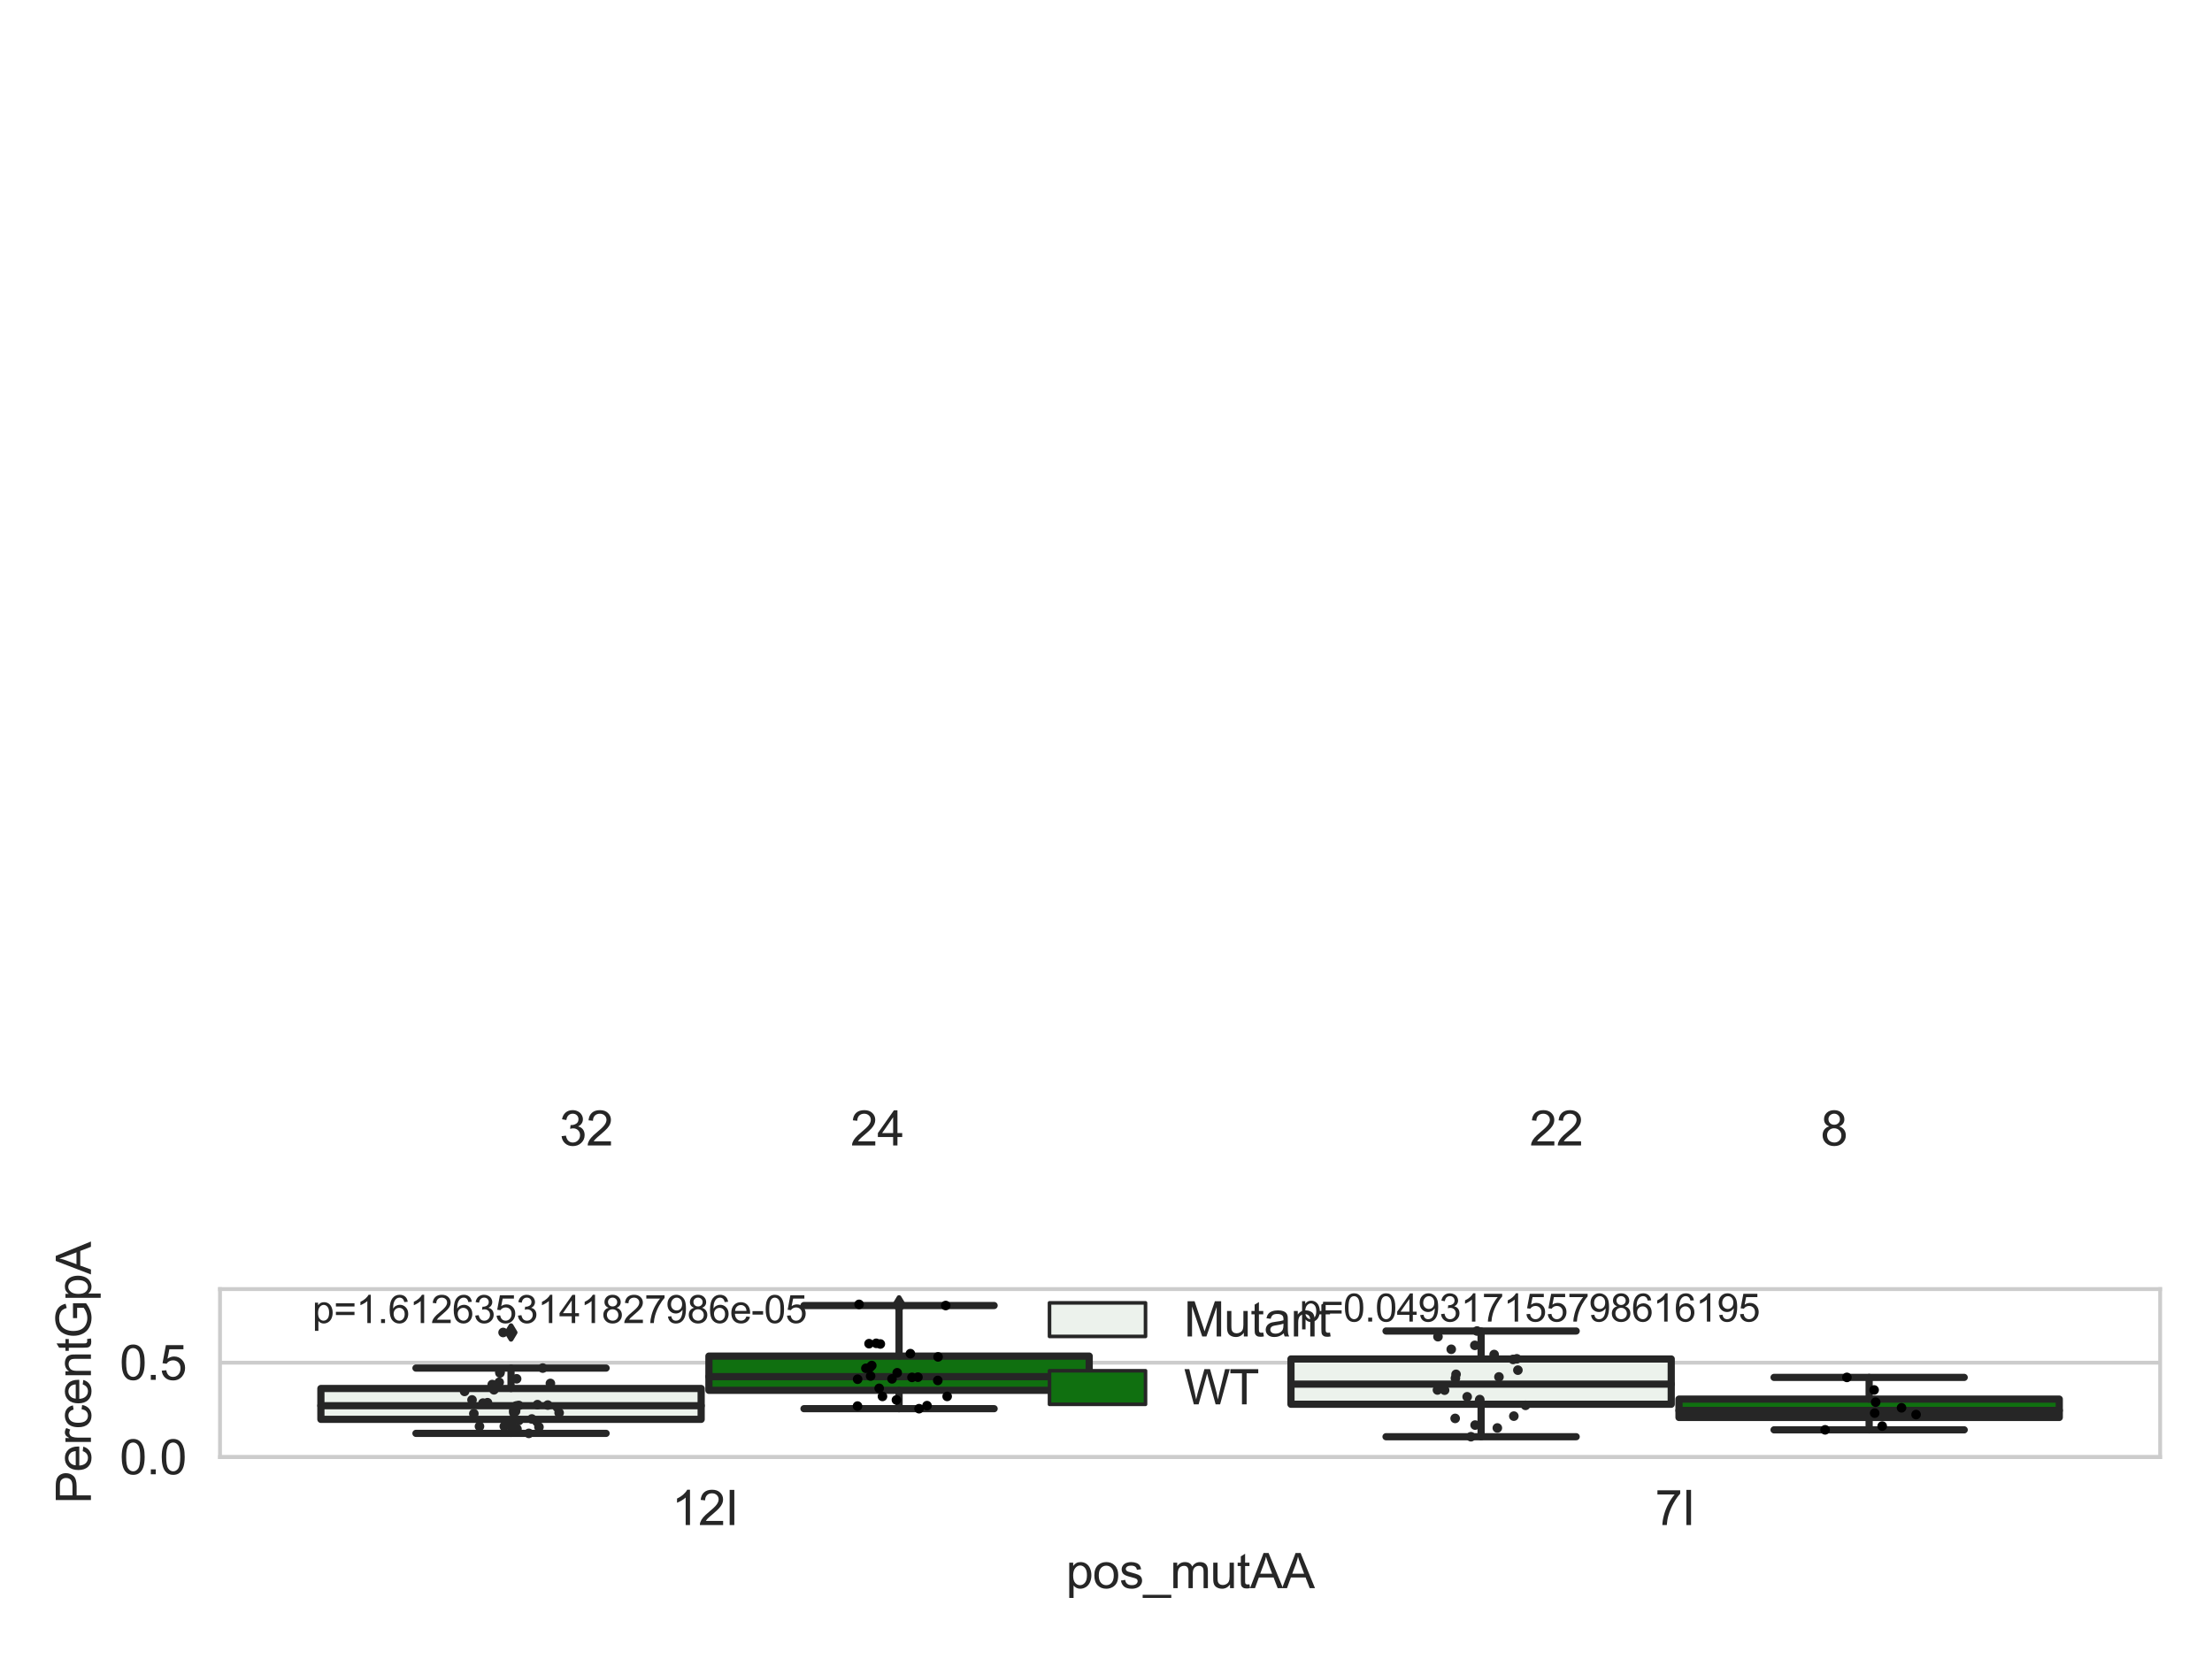 <?xml version="1.0" encoding="utf-8" standalone="no"?>
<!DOCTYPE svg PUBLIC "-//W3C//DTD SVG 1.1//EN"
  "http://www.w3.org/Graphics/SVG/1.1/DTD/svg11.dtd">
<svg xmlns:xlink="http://www.w3.org/1999/xlink" width="460.8pt" height="345.6pt" viewBox="0 0 460.8 345.6" xmlns="http://www.w3.org/2000/svg" version="1.1">
 <defs>
  <style type="text/css">*{stroke-linejoin: round; stroke-linecap: butt}</style>
 </defs>
 <g id="figure_1">
  <g id="patch_1">
   <path d="M 0 345.6 
L 460.8 345.6 
L 460.8 0 
L 0 0 
z
" style="fill: #ffffff"/>
  </g>
  <g id="axes_1">
   <g id="patch_2">
    <path d="M 45.83 303.539 
L 450 303.539 
L 450 268.543 
L 45.83 268.543 
z
" style="fill: #ffffff"/>
   </g>
   <g id="matplotlib.axis_1">
    <g id="xtick_1">
     <g id="text_1">
      <!-- 12I -->
      <g style="fill: #262626" transform="translate(139.923 317.697)scale(0.1 -0.1)">
       <defs>
        <path id="ArialMT-31" d="M 2384 0 
L 1822 0 
L 1822 3584 
Q 1619 3391 1289 3197 
Q 959 3003 697 2906 
L 697 3450 
Q 1169 3672 1522 3987 
Q 1875 4303 2022 4600 
L 2384 4600 
L 2384 0 
z
" transform="scale(0.016)"/>
        <path id="ArialMT-32" d="M 3222 541 
L 3222 0 
L 194 0 
Q 188 203 259 391 
Q 375 700 629 1000 
Q 884 1300 1366 1694 
Q 2113 2306 2375 2664 
Q 2638 3022 2638 3341 
Q 2638 3675 2398 3904 
Q 2159 4134 1775 4134 
Q 1369 4134 1125 3890 
Q 881 3647 878 3216 
L 300 3275 
Q 359 3922 746 4261 
Q 1134 4600 1788 4600 
Q 2447 4600 2831 4234 
Q 3216 3869 3216 3328 
Q 3216 3053 3103 2787 
Q 2991 2522 2730 2228 
Q 2469 1934 1863 1422 
Q 1356 997 1212 845 
Q 1069 694 975 541 
L 3222 541 
z
" transform="scale(0.016)"/>
        <path id="ArialMT-49" d="M 597 0 
L 597 4581 
L 1203 4581 
L 1203 0 
L 597 0 
z
" transform="scale(0.016)"/>
       </defs>
       <use xlink:href="#ArialMT-31"/>
       <use xlink:href="#ArialMT-32" x="55.615"/>
       <use xlink:href="#ArialMT-49" x="111.23"/>
      </g>
     </g>
    </g>
    <g id="xtick_2">
     <g id="text_2">
      <!-- 7I -->
      <g style="fill: #262626" transform="translate(344.788 317.697)scale(0.1 -0.1)">
       <defs>
        <path id="ArialMT-37" d="M 303 3981 
L 303 4522 
L 3269 4522 
L 3269 4084 
Q 2831 3619 2401 2847 
Q 1972 2075 1738 1259 
Q 1569 684 1522 0 
L 944 0 
Q 953 541 1156 1306 
Q 1359 2072 1739 2783 
Q 2119 3494 2547 3981 
L 303 3981 
z
" transform="scale(0.016)"/>
       </defs>
       <use xlink:href="#ArialMT-37"/>
       <use xlink:href="#ArialMT-49" x="55.615"/>
      </g>
     </g>
    </g>
    <g id="text_3">
     <!-- pos_mutAA -->
     <g style="fill: #262626" transform="translate(222.069 330.842)scale(0.1 -0.1)">
      <defs>
       <path id="ArialMT-70" d="M 422 -1272 
L 422 3319 
L 934 3319 
L 934 2888 
Q 1116 3141 1344 3267 
Q 1572 3394 1897 3394 
Q 2322 3394 2647 3175 
Q 2972 2956 3137 2557 
Q 3303 2159 3303 1684 
Q 3303 1175 3120 767 
Q 2938 359 2589 142 
Q 2241 -75 1856 -75 
Q 1575 -75 1351 44 
Q 1128 163 984 344 
L 984 -1272 
L 422 -1272 
z
M 931 1641 
Q 931 1000 1190 694 
Q 1450 388 1819 388 
Q 2194 388 2461 705 
Q 2728 1022 2728 1688 
Q 2728 2322 2467 2637 
Q 2206 2953 1844 2953 
Q 1484 2953 1207 2617 
Q 931 2281 931 1641 
z
" transform="scale(0.016)"/>
       <path id="ArialMT-6f" d="M 213 1659 
Q 213 2581 725 3025 
Q 1153 3394 1769 3394 
Q 2453 3394 2887 2945 
Q 3322 2497 3322 1706 
Q 3322 1066 3130 698 
Q 2938 331 2570 128 
Q 2203 -75 1769 -75 
Q 1072 -75 642 372 
Q 213 819 213 1659 
z
M 791 1659 
Q 791 1022 1069 705 
Q 1347 388 1769 388 
Q 2188 388 2466 706 
Q 2744 1025 2744 1678 
Q 2744 2294 2464 2611 
Q 2184 2928 1769 2928 
Q 1347 2928 1069 2612 
Q 791 2297 791 1659 
z
" transform="scale(0.016)"/>
       <path id="ArialMT-73" d="M 197 991 
L 753 1078 
Q 800 744 1014 566 
Q 1228 388 1613 388 
Q 2000 388 2187 545 
Q 2375 703 2375 916 
Q 2375 1106 2209 1216 
Q 2094 1291 1634 1406 
Q 1016 1563 777 1677 
Q 538 1791 414 1992 
Q 291 2194 291 2438 
Q 291 2659 392 2848 
Q 494 3038 669 3163 
Q 800 3259 1026 3326 
Q 1253 3394 1513 3394 
Q 1903 3394 2198 3281 
Q 2494 3169 2634 2976 
Q 2775 2784 2828 2463 
L 2278 2388 
Q 2241 2644 2061 2787 
Q 1881 2931 1553 2931 
Q 1166 2931 1000 2803 
Q 834 2675 834 2503 
Q 834 2394 903 2306 
Q 972 2216 1119 2156 
Q 1203 2125 1616 2013 
Q 2213 1853 2448 1751 
Q 2684 1650 2818 1456 
Q 2953 1263 2953 975 
Q 2953 694 2789 445 
Q 2625 197 2315 61 
Q 2006 -75 1616 -75 
Q 969 -75 630 194 
Q 291 463 197 991 
z
" transform="scale(0.016)"/>
       <path id="ArialMT-5f" d="M -97 -1272 
L -97 -866 
L 3631 -866 
L 3631 -1272 
L -97 -1272 
z
" transform="scale(0.016)"/>
       <path id="ArialMT-6d" d="M 422 0 
L 422 3319 
L 925 3319 
L 925 2853 
Q 1081 3097 1340 3245 
Q 1600 3394 1931 3394 
Q 2300 3394 2536 3241 
Q 2772 3088 2869 2813 
Q 3263 3394 3894 3394 
Q 4388 3394 4653 3120 
Q 4919 2847 4919 2278 
L 4919 0 
L 4359 0 
L 4359 2091 
Q 4359 2428 4304 2576 
Q 4250 2725 4106 2815 
Q 3963 2906 3769 2906 
Q 3419 2906 3187 2673 
Q 2956 2441 2956 1928 
L 2956 0 
L 2394 0 
L 2394 2156 
Q 2394 2531 2256 2718 
Q 2119 2906 1806 2906 
Q 1569 2906 1367 2781 
Q 1166 2656 1075 2415 
Q 984 2175 984 1722 
L 984 0 
L 422 0 
z
" transform="scale(0.016)"/>
       <path id="ArialMT-75" d="M 2597 0 
L 2597 488 
Q 2209 -75 1544 -75 
Q 1250 -75 995 37 
Q 741 150 617 320 
Q 494 491 444 738 
Q 409 903 409 1263 
L 409 3319 
L 972 3319 
L 972 1478 
Q 972 1038 1006 884 
Q 1059 663 1231 536 
Q 1403 409 1656 409 
Q 1909 409 2131 539 
Q 2353 669 2445 892 
Q 2538 1116 2538 1541 
L 2538 3319 
L 3100 3319 
L 3100 0 
L 2597 0 
z
" transform="scale(0.016)"/>
       <path id="ArialMT-74" d="M 1650 503 
L 1731 6 
Q 1494 -44 1306 -44 
Q 1000 -44 831 53 
Q 663 150 594 308 
Q 525 466 525 972 
L 525 2881 
L 113 2881 
L 113 3319 
L 525 3319 
L 525 4141 
L 1084 4478 
L 1084 3319 
L 1650 3319 
L 1650 2881 
L 1084 2881 
L 1084 941 
Q 1084 700 1114 631 
Q 1144 563 1211 522 
Q 1278 481 1403 481 
Q 1497 481 1650 503 
z
" transform="scale(0.016)"/>
       <path id="ArialMT-41" d="M -9 0 
L 1750 4581 
L 2403 4581 
L 4278 0 
L 3588 0 
L 3053 1388 
L 1138 1388 
L 634 0 
L -9 0 
z
M 1313 1881 
L 2866 1881 
L 2388 3150 
Q 2169 3728 2063 4100 
Q 1975 3659 1816 3225 
L 1313 1881 
z
" transform="scale(0.016)"/>
      </defs>
      <use xlink:href="#ArialMT-70"/>
      <use xlink:href="#ArialMT-6f" x="55.615"/>
      <use xlink:href="#ArialMT-73" x="111.23"/>
      <use xlink:href="#ArialMT-5f" x="161.23"/>
      <use xlink:href="#ArialMT-6d" x="216.846"/>
      <use xlink:href="#ArialMT-75" x="300.146"/>
      <use xlink:href="#ArialMT-74" x="355.762"/>
      <use xlink:href="#ArialMT-41" x="383.545"/>
      <use xlink:href="#ArialMT-41" x="450.244"/>
     </g>
    </g>
   </g>
   <g id="matplotlib.axis_2">
    <g id="ytick_1">
     <g id="line2d_1">
      <path d="M 45.83 303.539 
L 450 303.539 
" clip-path="url(#p2963436a5c)" style="fill: none; stroke: #cccccc; stroke-width: 0.8; stroke-linecap: round"/>
     </g>
     <g id="text_4">
      <!-- 0.0 -->
      <g style="fill: #262626" transform="translate(24.93 307.118)scale(0.1 -0.1)">
       <defs>
        <path id="ArialMT-30" d="M 266 2259 
Q 266 3072 433 3567 
Q 600 4063 929 4331 
Q 1259 4600 1759 4600 
Q 2128 4600 2406 4451 
Q 2684 4303 2865 4023 
Q 3047 3744 3150 3342 
Q 3253 2941 3253 2259 
Q 3253 1453 3087 958 
Q 2922 463 2592 192 
Q 2263 -78 1759 -78 
Q 1097 -78 719 397 
Q 266 969 266 2259 
z
M 844 2259 
Q 844 1131 1108 757 
Q 1372 384 1759 384 
Q 2147 384 2411 759 
Q 2675 1134 2675 2259 
Q 2675 3391 2411 3762 
Q 2147 4134 1753 4134 
Q 1366 4134 1134 3806 
Q 844 3388 844 2259 
z
" transform="scale(0.016)"/>
        <path id="ArialMT-2e" d="M 581 0 
L 581 641 
L 1222 641 
L 1222 0 
L 581 0 
z
" transform="scale(0.016)"/>
       </defs>
       <use xlink:href="#ArialMT-30"/>
       <use xlink:href="#ArialMT-2e" x="55.615"/>
       <use xlink:href="#ArialMT-30" x="83.398"/>
      </g>
     </g>
    </g>
    <g id="ytick_2">
     <g id="line2d_2">
      <path d="M 45.83 283.867 
L 450 283.867 
" clip-path="url(#p2963436a5c)" style="fill: none; stroke: #cccccc; stroke-width: 0.8; stroke-linecap: round"/>
     </g>
     <g id="text_5">
      <!-- 0.5 -->
      <g style="fill: #262626" transform="translate(24.93 287.446)scale(0.1 -0.1)">
       <defs>
        <path id="ArialMT-35" d="M 266 1200 
L 856 1250 
Q 922 819 1161 601 
Q 1400 384 1738 384 
Q 2144 384 2425 690 
Q 2706 997 2706 1503 
Q 2706 1984 2436 2262 
Q 2166 2541 1728 2541 
Q 1456 2541 1237 2417 
Q 1019 2294 894 2097 
L 366 2166 
L 809 4519 
L 3088 4519 
L 3088 3981 
L 1259 3981 
L 1013 2750 
Q 1425 3038 1878 3038 
Q 2478 3038 2890 2622 
Q 3303 2206 3303 1553 
Q 3303 931 2941 478 
Q 2500 -78 1738 -78 
Q 1113 -78 717 272 
Q 322 622 266 1200 
z
" transform="scale(0.016)"/>
       </defs>
       <use xlink:href="#ArialMT-30"/>
       <use xlink:href="#ArialMT-2e" x="55.615"/>
       <use xlink:href="#ArialMT-35" x="83.398"/>
      </g>
     </g>
    </g>
    <g id="text_6">
     <!-- PercentGpA -->
     <g style="fill: #262626" transform="translate(18.942 313.276)rotate(-90)scale(0.1 -0.1)">
      <defs>
       <path id="ArialMT-50" d="M 494 0 
L 494 4581 
L 2222 4581 
Q 2678 4581 2919 4538 
Q 3256 4481 3484 4323 
Q 3713 4166 3852 3881 
Q 3991 3597 3991 3256 
Q 3991 2672 3619 2267 
Q 3247 1863 2275 1863 
L 1100 1863 
L 1100 0 
L 494 0 
z
M 1100 2403 
L 2284 2403 
Q 2872 2403 3119 2622 
Q 3366 2841 3366 3238 
Q 3366 3525 3220 3729 
Q 3075 3934 2838 4000 
Q 2684 4041 2272 4041 
L 1100 4041 
L 1100 2403 
z
" transform="scale(0.016)"/>
       <path id="ArialMT-65" d="M 2694 1069 
L 3275 997 
Q 3138 488 2766 206 
Q 2394 -75 1816 -75 
Q 1088 -75 661 373 
Q 234 822 234 1631 
Q 234 2469 665 2931 
Q 1097 3394 1784 3394 
Q 2450 3394 2872 2941 
Q 3294 2488 3294 1666 
Q 3294 1616 3291 1516 
L 816 1516 
Q 847 969 1125 678 
Q 1403 388 1819 388 
Q 2128 388 2347 550 
Q 2566 713 2694 1069 
z
M 847 1978 
L 2700 1978 
Q 2663 2397 2488 2606 
Q 2219 2931 1791 2931 
Q 1403 2931 1139 2672 
Q 875 2413 847 1978 
z
" transform="scale(0.016)"/>
       <path id="ArialMT-72" d="M 416 0 
L 416 3319 
L 922 3319 
L 922 2816 
Q 1116 3169 1280 3281 
Q 1444 3394 1641 3394 
Q 1925 3394 2219 3213 
L 2025 2691 
Q 1819 2813 1613 2813 
Q 1428 2813 1281 2702 
Q 1134 2591 1072 2394 
Q 978 2094 978 1738 
L 978 0 
L 416 0 
z
" transform="scale(0.016)"/>
       <path id="ArialMT-63" d="M 2588 1216 
L 3141 1144 
Q 3050 572 2676 248 
Q 2303 -75 1759 -75 
Q 1078 -75 664 370 
Q 250 816 250 1647 
Q 250 2184 428 2587 
Q 606 2991 970 3192 
Q 1334 3394 1763 3394 
Q 2303 3394 2647 3120 
Q 2991 2847 3088 2344 
L 2541 2259 
Q 2463 2594 2264 2762 
Q 2066 2931 1784 2931 
Q 1359 2931 1093 2626 
Q 828 2322 828 1663 
Q 828 994 1084 691 
Q 1341 388 1753 388 
Q 2084 388 2306 591 
Q 2528 794 2588 1216 
z
" transform="scale(0.016)"/>
       <path id="ArialMT-6e" d="M 422 0 
L 422 3319 
L 928 3319 
L 928 2847 
Q 1294 3394 1984 3394 
Q 2284 3394 2536 3286 
Q 2788 3178 2913 3003 
Q 3038 2828 3088 2588 
Q 3119 2431 3119 2041 
L 3119 0 
L 2556 0 
L 2556 2019 
Q 2556 2363 2490 2533 
Q 2425 2703 2258 2804 
Q 2091 2906 1866 2906 
Q 1506 2906 1245 2678 
Q 984 2450 984 1813 
L 984 0 
L 422 0 
z
" transform="scale(0.016)"/>
       <path id="ArialMT-47" d="M 2638 1797 
L 2638 2334 
L 4578 2338 
L 4578 638 
Q 4131 281 3656 101 
Q 3181 -78 2681 -78 
Q 2006 -78 1454 211 
Q 903 500 622 1047 
Q 341 1594 341 2269 
Q 341 2938 620 3517 
Q 900 4097 1425 4378 
Q 1950 4659 2634 4659 
Q 3131 4659 3532 4498 
Q 3934 4338 4162 4050 
Q 4391 3763 4509 3300 
L 3963 3150 
Q 3859 3500 3706 3700 
Q 3553 3900 3268 4020 
Q 2984 4141 2638 4141 
Q 2222 4141 1919 4014 
Q 1616 3888 1430 3681 
Q 1244 3475 1141 3228 
Q 966 2803 966 2306 
Q 966 1694 1177 1281 
Q 1388 869 1791 669 
Q 2194 469 2647 469 
Q 3041 469 3416 620 
Q 3791 772 3984 944 
L 3984 1797 
L 2638 1797 
z
" transform="scale(0.016)"/>
      </defs>
      <use xlink:href="#ArialMT-50"/>
      <use xlink:href="#ArialMT-65" x="66.699"/>
      <use xlink:href="#ArialMT-72" x="122.314"/>
      <use xlink:href="#ArialMT-63" x="155.615"/>
      <use xlink:href="#ArialMT-65" x="205.615"/>
      <use xlink:href="#ArialMT-6e" x="261.23"/>
      <use xlink:href="#ArialMT-74" x="316.846"/>
      <use xlink:href="#ArialMT-47" x="344.629"/>
      <use xlink:href="#ArialMT-70" x="422.412"/>
      <use xlink:href="#ArialMT-41" x="478.027"/>
     </g>
    </g>
   </g>
   <g id="patch_3">
    <path d="M 66.847 295.677 
L 146.064 295.677 
L 146.064 289.248 
L 66.847 289.248 
L 66.847 295.677 
z
" clip-path="url(#p2963436a5c)" style="fill: #ecf2ec; stroke: #262626; stroke-width: 1.5; stroke-linejoin: miter"/>
   </g>
   <g id="patch_4">
    <path d="M 147.681 289.633 
L 226.898 289.633 
L 226.898 282.497 
L 147.681 282.497 
L 147.681 289.633 
z
" clip-path="url(#p2963436a5c)" style="fill: #107010; stroke: #262626; stroke-width: 1.5; stroke-linejoin: miter"/>
   </g>
   <g id="patch_5">
    <path d="M 268.932 292.531 
L 348.149 292.531 
L 348.149 283.098 
L 268.932 283.098 
L 268.932 292.531 
z
" clip-path="url(#p2963436a5c)" style="fill: #ecf2ec; stroke: #262626; stroke-width: 1.5; stroke-linejoin: miter"/>
   </g>
   <g id="patch_6">
    <path d="M 349.766 295.284 
L 428.983 295.284 
L 428.983 291.46 
L 349.766 291.46 
L 349.766 295.284 
z
" clip-path="url(#p2963436a5c)" style="fill: #107010; stroke: #262626; stroke-width: 1.5; stroke-linejoin: miter"/>
   </g>
   <g id="patch_7">
    <path d="M 146.873 303.539 
L 146.873 303.539 
L 146.873 303.539 
L 146.873 303.539 
z
" clip-path="url(#p2963436a5c)" style="fill: #ecf2ec; stroke: #262626; stroke-width: 0.75; stroke-linejoin: miter"/>
   </g>
   <g id="patch_8">
    <path d="M 146.873 303.539 
L 146.873 303.539 
L 146.873 303.539 
L 146.873 303.539 
z
" clip-path="url(#p2963436a5c)" style="fill: #107010; stroke: #262626; stroke-width: 0.75; stroke-linejoin: miter"/>
   </g>
   <g id="PathCollection_1"/>
   <g id="PathCollection_2"/>
   <g id="line2d_3">
    <path d="M 106.456 295.677 
L 106.456 298.597 
" clip-path="url(#p2963436a5c)" style="fill: none; stroke: #262626; stroke-width: 1.5; stroke-linecap: round"/>
   </g>
   <g id="line2d_4">
    <path d="M 106.456 289.248 
L 106.456 284.996 
" clip-path="url(#p2963436a5c)" style="fill: none; stroke: #262626; stroke-width: 1.5; stroke-linecap: round"/>
   </g>
   <g id="line2d_5">
    <path d="M 86.651 298.597 
L 126.26 298.597 
" clip-path="url(#p2963436a5c)" style="fill: none; stroke: #262626; stroke-width: 1.5; stroke-linecap: round"/>
   </g>
   <g id="line2d_6">
    <path d="M 86.651 284.996 
L 126.26 284.996 
" clip-path="url(#p2963436a5c)" style="fill: none; stroke: #262626; stroke-width: 1.5; stroke-linecap: round"/>
   </g>
   <g id="line2d_7">
    <defs>
     <path id="mbbe9263f86" d="M -0 1.414 
L 0.849 0 
L 0 -1.414 
L -0.849 -0 
z
" style="stroke: #262626; stroke-linejoin: miter"/>
    </defs>
    <g clip-path="url(#p2963436a5c)">
     <use xlink:href="#mbbe9263f86" x="106.456" y="277.582" style="fill: #262626; stroke: #262626; stroke-linejoin: miter"/>
    </g>
   </g>
   <g id="line2d_8">
    <path d="M 187.29 289.633 
L 187.29 293.455 
" clip-path="url(#p2963436a5c)" style="fill: none; stroke: #262626; stroke-width: 1.5; stroke-linecap: round"/>
   </g>
   <g id="line2d_9">
    <path d="M 187.29 282.497 
L 187.29 271.966 
" clip-path="url(#p2963436a5c)" style="fill: none; stroke: #262626; stroke-width: 1.5; stroke-linecap: round"/>
   </g>
   <g id="line2d_10">
    <path d="M 167.485 293.455 
L 207.094 293.455 
" clip-path="url(#p2963436a5c)" style="fill: none; stroke: #262626; stroke-width: 1.5; stroke-linecap: round"/>
   </g>
   <g id="line2d_11">
    <path d="M 167.485 271.966 
L 207.094 271.966 
" clip-path="url(#p2963436a5c)" style="fill: none; stroke: #262626; stroke-width: 1.5; stroke-linecap: round"/>
   </g>
   <g id="line2d_12">
    <g clip-path="url(#p2963436a5c)">
     <use xlink:href="#mbbe9263f86" x="187.29" y="271.724" style="fill: #262626; stroke: #262626; stroke-linejoin: miter"/>
    </g>
   </g>
   <g id="line2d_13">
    <path d="M 308.541 292.531 
L 308.541 299.295 
" clip-path="url(#p2963436a5c)" style="fill: none; stroke: #262626; stroke-width: 1.5; stroke-linecap: round"/>
   </g>
   <g id="line2d_14">
    <path d="M 308.541 283.098 
L 308.541 277.274 
" clip-path="url(#p2963436a5c)" style="fill: none; stroke: #262626; stroke-width: 1.5; stroke-linecap: round"/>
   </g>
   <g id="line2d_15">
    <path d="M 288.736 299.295 
L 328.345 299.295 
" clip-path="url(#p2963436a5c)" style="fill: none; stroke: #262626; stroke-width: 1.5; stroke-linecap: round"/>
   </g>
   <g id="line2d_16">
    <path d="M 288.736 277.274 
L 328.345 277.274 
" clip-path="url(#p2963436a5c)" style="fill: none; stroke: #262626; stroke-width: 1.5; stroke-linecap: round"/>
   </g>
   <g id="line2d_17"/>
   <g id="line2d_18">
    <path d="M 389.375 295.284 
L 389.375 297.862 
" clip-path="url(#p2963436a5c)" style="fill: none; stroke: #262626; stroke-width: 1.5; stroke-linecap: round"/>
   </g>
   <g id="line2d_19">
    <path d="M 389.375 291.46 
L 389.375 286.939 
" clip-path="url(#p2963436a5c)" style="fill: none; stroke: #262626; stroke-width: 1.5; stroke-linecap: round"/>
   </g>
   <g id="line2d_20">
    <path d="M 369.57 297.862 
L 409.179 297.862 
" clip-path="url(#p2963436a5c)" style="fill: none; stroke: #262626; stroke-width: 1.5; stroke-linecap: round"/>
   </g>
   <g id="line2d_21">
    <path d="M 369.57 286.939 
L 409.179 286.939 
" clip-path="url(#p2963436a5c)" style="fill: none; stroke: #262626; stroke-width: 1.5; stroke-linecap: round"/>
   </g>
   <g id="line2d_22"/>
   <g id="line2d_23">
    <path d="M 66.847 292.832 
L 146.064 292.832 
" clip-path="url(#p2963436a5c)" style="fill: none; stroke: #262626; stroke-width: 1.5; stroke-linecap: round"/>
   </g>
   <g id="line2d_24">
    <path d="M 147.681 286.773 
L 226.898 286.773 
" clip-path="url(#p2963436a5c)" style="fill: none; stroke: #262626; stroke-width: 1.5; stroke-linecap: round"/>
   </g>
   <g id="line2d_25">
    <path d="M 268.932 288.334 
L 348.149 288.334 
" clip-path="url(#p2963436a5c)" style="fill: none; stroke: #262626; stroke-width: 1.5; stroke-linecap: round"/>
   </g>
   <g id="line2d_26">
    <path d="M 349.766 293.825 
L 428.983 293.825 
" clip-path="url(#p2963436a5c)" style="fill: none; stroke: #262626; stroke-width: 1.5; stroke-linecap: round"/>
   </g>
   <g id="patch_9">
    <path d="M 45.83 303.539 
L 45.83 268.543 
" style="fill: none; stroke: #cccccc; stroke-width: 0.8; stroke-linejoin: miter; stroke-linecap: square"/>
   </g>
   <g id="patch_10">
    <path d="M 450 303.539 
L 450 268.543 
" style="fill: none; stroke: #cccccc; stroke-width: 0.8; stroke-linejoin: miter; stroke-linecap: square"/>
   </g>
   <g id="patch_11">
    <path d="M 45.83 303.539 
L 450 303.539 
" style="fill: none; stroke: #cccccc; stroke-width: 0.8; stroke-linejoin: miter; stroke-linecap: square"/>
   </g>
   <g id="patch_12">
    <path d="M 45.83 268.543 
L 450 268.543 
" style="fill: none; stroke: #cccccc; stroke-width: 0.8; stroke-linejoin: miter; stroke-linecap: square"/>
   </g>
   <g id="PathCollection_3">
    <defs>
     <path id="C0_0_67a9f6172b" d="M 0 1 
C 0.265 1 0.52 0.895 0.707 0.707 
C 0.895 0.52 1 0.265 1 -0 
C 1 -0.265 0.895 -0.52 0.707 -0.707 
C 0.52 -0.895 0.265 -1 0 -1 
C -0.265 -1 -0.52 -0.895 -0.707 -0.707 
C -0.895 -0.52 -1 -0.265 -1 0 
C -1 0.265 -0.895 0.52 -0.707 0.707 
C -0.52 0.895 -0.265 1 0 1 
z
"/>
    </defs>
    <g clip-path="url(#p2963436a5c)">
     <use xlink:href="#C0_0_67a9f6172b" x="107.017" y="293.862" style="fill: #262626"/>
    </g>
    <g clip-path="url(#p2963436a5c)">
     <use xlink:href="#C0_0_67a9f6172b" x="102.898" y="289.522" style="fill: #262626"/>
    </g>
    <g clip-path="url(#p2963436a5c)">
     <use xlink:href="#C0_0_67a9f6172b" x="107.402" y="294" style="fill: #262626"/>
    </g>
    <g clip-path="url(#p2963436a5c)">
     <use xlink:href="#C0_0_67a9f6172b" x="108.082" y="295.917" style="fill: #262626"/>
    </g>
    <g clip-path="url(#p2963436a5c)">
     <use xlink:href="#C0_0_67a9f6172b" x="107.697" y="297.687" style="fill: #262626"/>
    </g>
    <g clip-path="url(#p2963436a5c)">
     <use xlink:href="#C0_0_67a9f6172b" x="110.791" y="295.597" style="fill: #262626"/>
    </g>
    <g clip-path="url(#p2963436a5c)">
     <use xlink:href="#C0_0_67a9f6172b" x="104.807" y="277.582" style="fill: #262626"/>
    </g>
    <g clip-path="url(#p2963436a5c)">
     <use xlink:href="#C0_0_67a9f6172b" x="107.037" y="294.29" style="fill: #262626"/>
    </g>
    <g clip-path="url(#p2963436a5c)">
     <use xlink:href="#C0_0_67a9f6172b" x="114.657" y="288.196" style="fill: #262626"/>
    </g>
    <g clip-path="url(#p2963436a5c)">
     <use xlink:href="#C0_0_67a9f6172b" x="103.991" y="287.958" style="fill: #262626"/>
    </g>
    <g clip-path="url(#p2963436a5c)">
     <use xlink:href="#C0_0_67a9f6172b" x="111.967" y="292.613" style="fill: #262626"/>
    </g>
    <g clip-path="url(#p2963436a5c)">
     <use xlink:href="#C0_0_67a9f6172b" x="98.332" y="291.63" style="fill: #262626"/>
    </g>
    <g clip-path="url(#p2963436a5c)">
     <use xlink:href="#C0_0_67a9f6172b" x="108.078" y="292.783" style="fill: #262626"/>
    </g>
    <g clip-path="url(#p2963436a5c)">
     <use xlink:href="#C0_0_67a9f6172b" x="114.11" y="292.7" style="fill: #262626"/>
    </g>
    <g clip-path="url(#p2963436a5c)">
     <use xlink:href="#C0_0_67a9f6172b" x="106.606" y="296.618" style="fill: #262626"/>
    </g>
    <g clip-path="url(#p2963436a5c)">
     <use xlink:href="#C0_0_67a9f6172b" x="101.556" y="292.207" style="fill: #262626"/>
    </g>
    <g clip-path="url(#p2963436a5c)">
     <use xlink:href="#C0_0_67a9f6172b" x="99.885" y="297.14" style="fill: #262626"/>
    </g>
    <g clip-path="url(#p2963436a5c)">
     <use xlink:href="#C0_0_67a9f6172b" x="105.056" y="297.127" style="fill: #262626"/>
    </g>
    <g clip-path="url(#p2963436a5c)">
     <use xlink:href="#C0_0_67a9f6172b" x="100.609" y="292.291" style="fill: #262626"/>
    </g>
    <g clip-path="url(#p2963436a5c)">
     <use xlink:href="#C0_0_67a9f6172b" x="96.783" y="289.853" style="fill: #262626"/>
    </g>
    <g clip-path="url(#p2963436a5c)">
     <use xlink:href="#C0_0_67a9f6172b" x="116.478" y="294.322" style="fill: #262626"/>
    </g>
    <g clip-path="url(#p2963436a5c)">
     <use xlink:href="#C0_0_67a9f6172b" x="102.542" y="288.426" style="fill: #262626"/>
    </g>
    <g clip-path="url(#p2963436a5c)">
     <use xlink:href="#C0_0_67a9f6172b" x="104.152" y="285.776" style="fill: #262626"/>
    </g>
    <g clip-path="url(#p2963436a5c)">
     <use xlink:href="#C0_0_67a9f6172b" x="111.86" y="296.172" style="fill: #262626"/>
    </g>
    <g clip-path="url(#p2963436a5c)">
     <use xlink:href="#C0_0_67a9f6172b" x="116.114" y="293.18" style="fill: #262626"/>
    </g>
    <g clip-path="url(#p2963436a5c)">
     <use xlink:href="#C0_0_67a9f6172b" x="110.168" y="298.597" style="fill: #262626"/>
    </g>
    <g clip-path="url(#p2963436a5c)">
     <use xlink:href="#C0_0_67a9f6172b" x="107.622" y="287.23" style="fill: #262626"/>
    </g>
    <g clip-path="url(#p2963436a5c)">
     <use xlink:href="#C0_0_67a9f6172b" x="107.536" y="292.882" style="fill: #262626"/>
    </g>
    <g clip-path="url(#p2963436a5c)">
     <use xlink:href="#C0_0_67a9f6172b" x="113.061" y="284.996" style="fill: #262626"/>
    </g>
    <g clip-path="url(#p2963436a5c)">
     <use xlink:href="#C0_0_67a9f6172b" x="98.711" y="294.491" style="fill: #262626"/>
    </g>
    <g clip-path="url(#p2963436a5c)">
     <use xlink:href="#C0_0_67a9f6172b" x="104.149" y="286.016" style="fill: #262626"/>
    </g>
    <g clip-path="url(#p2963436a5c)">
     <use xlink:href="#C0_0_67a9f6172b" x="112.274" y="297.281" style="fill: #262626"/>
    </g>
   </g>
   <g id="PathCollection_4">
    <defs>
     <path id="C1_0_9951f5daff" d="M 0 1 
C 0.265 1 0.52 0.895 0.707 0.707 
C 0.895 0.52 1 0.265 1 -0 
C 1 -0.265 0.895 -0.52 0.707 -0.707 
C 0.52 -0.895 0.265 -1 0 -1 
C -0.265 -1 -0.52 -0.895 -0.707 -0.707 
C -0.895 -0.52 -1 -0.265 -1 0 
C -1 0.265 -0.895 0.52 -0.707 0.707 
C -0.52 0.895 -0.265 1 0 1 
z
"/>
    </defs>
    <g clip-path="url(#p2963436a5c)">
     <use xlink:href="#C1_0_9951f5daff" x="180.382" y="285.042"/>
    </g>
    <g clip-path="url(#p2963436a5c)">
     <use xlink:href="#C1_0_9951f5daff" x="191.225" y="286.892"/>
    </g>
    <g clip-path="url(#p2963436a5c)">
     <use xlink:href="#C1_0_9951f5daff" x="195.358" y="287.576"/>
    </g>
    <g clip-path="url(#p2963436a5c)">
     <use xlink:href="#C1_0_9951f5daff" x="197.009" y="271.966"/>
    </g>
    <g clip-path="url(#p2963436a5c)">
     <use xlink:href="#C1_0_9951f5daff" x="186.904" y="285.973"/>
    </g>
    <g clip-path="url(#p2963436a5c)">
     <use xlink:href="#C1_0_9951f5daff" x="178.657" y="287.317"/>
    </g>
    <g clip-path="url(#p2963436a5c)">
     <use xlink:href="#C1_0_9951f5daff" x="193.115" y="292.824"/>
    </g>
    <g clip-path="url(#p2963436a5c)">
     <use xlink:href="#C1_0_9951f5daff" x="191.455" y="293.455"/>
    </g>
    <g clip-path="url(#p2963436a5c)">
     <use xlink:href="#C1_0_9951f5daff" x="195.417" y="282.666"/>
    </g>
    <g clip-path="url(#p2963436a5c)">
     <use xlink:href="#C1_0_9951f5daff" x="183.148" y="289.212"/>
    </g>
    <g clip-path="url(#p2963436a5c)">
     <use xlink:href="#C1_0_9951f5daff" x="183.388" y="279.976"/>
    </g>
    <g clip-path="url(#p2963436a5c)">
     <use xlink:href="#C1_0_9951f5daff" x="189.982" y="286.936"/>
    </g>
    <g clip-path="url(#p2963436a5c)">
     <use xlink:href="#C1_0_9951f5daff" x="182.536" y="279.837"/>
    </g>
    <g clip-path="url(#p2963436a5c)">
     <use xlink:href="#C1_0_9951f5daff" x="178.964" y="271.724"/>
    </g>
    <g clip-path="url(#p2963436a5c)">
     <use xlink:href="#C1_0_9951f5daff" x="186.745" y="291.64"/>
    </g>
    <g clip-path="url(#p2963436a5c)">
     <use xlink:href="#C1_0_9951f5daff" x="178.636" y="292.911"/>
    </g>
    <g clip-path="url(#p2963436a5c)">
     <use xlink:href="#C1_0_9951f5daff" x="181.042" y="279.91"/>
    </g>
    <g clip-path="url(#p2963436a5c)">
     <use xlink:href="#C1_0_9951f5daff" x="185.823" y="287.244"/>
    </g>
    <g clip-path="url(#p2963436a5c)">
     <use xlink:href="#C1_0_9951f5daff" x="181.366" y="286.654"/>
    </g>
    <g clip-path="url(#p2963436a5c)">
     <use xlink:href="#C1_0_9951f5daff" x="197.31" y="290.895"/>
    </g>
    <g clip-path="url(#p2963436a5c)">
     <use xlink:href="#C1_0_9951f5daff" x="181.249" y="284.831"/>
    </g>
    <g clip-path="url(#p2963436a5c)">
     <use xlink:href="#C1_0_9951f5daff" x="181.606" y="284.462"/>
    </g>
    <g clip-path="url(#p2963436a5c)">
     <use xlink:href="#C1_0_9951f5daff" x="189.651" y="281.99"/>
    </g>
    <g clip-path="url(#p2963436a5c)">
     <use xlink:href="#C1_0_9951f5daff" x="183.836" y="290.898"/>
    </g>
   </g>
   <g id="PathCollection_5">
    <defs>
     <path id="C2_0_f8069926df" d="M 0 1 
C 0.265 1 0.52 0.895 0.707 0.707 
C 0.895 0.52 1 0.265 1 -0 
C 1 -0.265 0.895 -0.52 0.707 -0.707 
C 0.52 -0.895 0.265 -1 0 -1 
C -0.265 -1 -0.52 -0.895 -0.707 -0.707 
C -0.895 -0.52 -1 -0.265 -1 0 
C -1 0.265 -0.895 0.52 -0.707 0.707 
C -0.52 0.895 -0.265 1 0 1 
z
"/>
    </defs>
    <g clip-path="url(#p2963436a5c)">
     <use xlink:href="#C2_0_f8069926df" x="305.64" y="290.975" style="fill: #262626"/>
    </g>
    <g clip-path="url(#p2963436a5c)">
     <use xlink:href="#C2_0_f8069926df" x="315.21" y="283.192" style="fill: #262626"/>
    </g>
    <g clip-path="url(#p2963436a5c)">
     <use xlink:href="#C2_0_f8069926df" x="307.237" y="280.26" style="fill: #262626"/>
    </g>
    <g clip-path="url(#p2963436a5c)">
     <use xlink:href="#C2_0_f8069926df" x="300.935" y="289.598" style="fill: #262626"/>
    </g>
    <g clip-path="url(#p2963436a5c)">
     <use xlink:href="#C2_0_f8069926df" x="307.294" y="296.868" style="fill: #262626"/>
    </g>
    <g clip-path="url(#p2963436a5c)">
     <use xlink:href="#C2_0_f8069926df" x="303.323" y="286.298" style="fill: #262626"/>
    </g>
    <g clip-path="url(#p2963436a5c)">
     <use xlink:href="#C2_0_f8069926df" x="308.264" y="291.557" style="fill: #262626"/>
    </g>
    <g clip-path="url(#p2963436a5c)">
     <use xlink:href="#C2_0_f8069926df" x="316.204" y="285.428" style="fill: #262626"/>
    </g>
    <g clip-path="url(#p2963436a5c)">
     <use xlink:href="#C2_0_f8069926df" x="303.188" y="287.109" style="fill: #262626"/>
    </g>
    <g clip-path="url(#p2963436a5c)">
     <use xlink:href="#C2_0_f8069926df" x="311.259" y="282.172" style="fill: #262626"/>
    </g>
    <g clip-path="url(#p2963436a5c)">
     <use xlink:href="#C2_0_f8069926df" x="303.137" y="295.479" style="fill: #262626"/>
    </g>
    <g clip-path="url(#p2963436a5c)">
     <use xlink:href="#C2_0_f8069926df" x="299.557" y="278.457" style="fill: #262626"/>
    </g>
    <g clip-path="url(#p2963436a5c)">
     <use xlink:href="#C2_0_f8069926df" x="312.26" y="286.84" style="fill: #262626"/>
    </g>
    <g clip-path="url(#p2963436a5c)">
     <use xlink:href="#C2_0_f8069926df" x="315.36" y="295.005" style="fill: #262626"/>
    </g>
    <g clip-path="url(#p2963436a5c)">
     <use xlink:href="#C2_0_f8069926df" x="299.451" y="289.558" style="fill: #262626"/>
    </g>
    <g clip-path="url(#p2963436a5c)">
     <use xlink:href="#C2_0_f8069926df" x="311.923" y="297.471" style="fill: #262626"/>
    </g>
    <g clip-path="url(#p2963436a5c)">
     <use xlink:href="#C2_0_f8069926df" x="315.982" y="283.066" style="fill: #262626"/>
    </g>
    <g clip-path="url(#p2963436a5c)">
     <use xlink:href="#C2_0_f8069926df" x="306.422" y="299.295" style="fill: #262626"/>
    </g>
    <g clip-path="url(#p2963436a5c)">
     <use xlink:href="#C2_0_f8069926df" x="307.698" y="277.274" style="fill: #262626"/>
    </g>
    <g clip-path="url(#p2963436a5c)">
     <use xlink:href="#C2_0_f8069926df" x="302.32" y="281.079" style="fill: #262626"/>
    </g>
    <g clip-path="url(#p2963436a5c)">
     <use xlink:href="#C2_0_f8069926df" x="308.208" y="291.845" style="fill: #262626"/>
    </g>
    <g clip-path="url(#p2963436a5c)">
     <use xlink:href="#C2_0_f8069926df" x="317.796" y="292.76" style="fill: #262626"/>
    </g>
   </g>
   <g id="PathCollection_6">
    <defs>
     <path id="C3_0_b06a6f7f00" d="M 0 1 
C 0.265 1 0.52 0.895 0.707 0.707 
C 0.895 0.52 1 0.265 1 -0 
C 1 -0.265 0.895 -0.52 0.707 -0.707 
C 0.52 -0.895 0.265 -1 0 -1 
C -0.265 -1 -0.52 -0.895 -0.707 -0.707 
C -0.895 -0.52 -1 -0.265 -1 0 
C -1 0.265 -0.895 0.52 -0.707 0.707 
C -0.52 0.895 -0.265 1 0 1 
z
"/>
    </defs>
    <g clip-path="url(#p2963436a5c)">
     <use xlink:href="#C3_0_b06a6f7f00" x="384.744" y="286.939"/>
    </g>
    <g clip-path="url(#p2963436a5c)">
     <use xlink:href="#C3_0_b06a6f7f00" x="390.415" y="289.557"/>
    </g>
    <g clip-path="url(#p2963436a5c)">
     <use xlink:href="#C3_0_b06a6f7f00" x="390.53" y="294.378"/>
    </g>
    <g clip-path="url(#p2963436a5c)">
     <use xlink:href="#C3_0_b06a6f7f00" x="399.154" y="294.686"/>
    </g>
    <g clip-path="url(#p2963436a5c)">
     <use xlink:href="#C3_0_b06a6f7f00" x="380.208" y="297.862"/>
    </g>
    <g clip-path="url(#p2963436a5c)">
     <use xlink:href="#C3_0_b06a6f7f00" x="390.734" y="292.094"/>
    </g>
    <g clip-path="url(#p2963436a5c)">
     <use xlink:href="#C3_0_b06a6f7f00" x="396.123" y="293.272"/>
    </g>
    <g clip-path="url(#p2963436a5c)">
     <use xlink:href="#C3_0_b06a6f7f00" x="392.095" y="297.081"/>
    </g>
   </g>
   <g id="text_7">
    <!-- 32 -->
    <g style="fill: #262626" transform="translate(116.56 238.623)scale(0.1 -0.1)">
     <defs>
      <path id="ArialMT-33" d="M 269 1209 
L 831 1284 
Q 928 806 1161 595 
Q 1394 384 1728 384 
Q 2125 384 2398 659 
Q 2672 934 2672 1341 
Q 2672 1728 2419 1979 
Q 2166 2231 1775 2231 
Q 1616 2231 1378 2169 
L 1441 2663 
Q 1497 2656 1531 2656 
Q 1891 2656 2178 2843 
Q 2466 3031 2466 3422 
Q 2466 3731 2256 3934 
Q 2047 4138 1716 4138 
Q 1388 4138 1169 3931 
Q 950 3725 888 3313 
L 325 3413 
Q 428 3978 793 4289 
Q 1159 4600 1703 4600 
Q 2078 4600 2393 4439 
Q 2709 4278 2876 4000 
Q 3044 3722 3044 3409 
Q 3044 3113 2884 2869 
Q 2725 2625 2413 2481 
Q 2819 2388 3044 2092 
Q 3269 1797 3269 1353 
Q 3269 753 2831 336 
Q 2394 -81 1725 -81 
Q 1122 -81 723 278 
Q 325 638 269 1209 
z
" transform="scale(0.016)"/>
     </defs>
     <use xlink:href="#ArialMT-33"/>
     <use xlink:href="#ArialMT-32" x="55.615"/>
    </g>
   </g>
   <g id="text_8">
    <!-- p=1.6126353141827986e-05 -->
    <g style="fill: #262626" transform="translate(65.069 275.615)scale(0.08 -0.08)">
     <defs>
      <path id="ArialMT-3d" d="M 3381 2694 
L 356 2694 
L 356 3219 
L 3381 3219 
L 3381 2694 
z
M 3381 1303 
L 356 1303 
L 356 1828 
L 3381 1828 
L 3381 1303 
z
" transform="scale(0.016)"/>
      <path id="ArialMT-36" d="M 3184 3459 
L 2625 3416 
Q 2550 3747 2413 3897 
Q 2184 4138 1850 4138 
Q 1581 4138 1378 3988 
Q 1113 3794 959 3422 
Q 806 3050 800 2363 
Q 1003 2672 1297 2822 
Q 1591 2972 1913 2972 
Q 2475 2972 2870 2558 
Q 3266 2144 3266 1488 
Q 3266 1056 3080 686 
Q 2894 316 2569 119 
Q 2244 -78 1831 -78 
Q 1128 -78 684 439 
Q 241 956 241 2144 
Q 241 3472 731 4075 
Q 1159 4600 1884 4600 
Q 2425 4600 2770 4297 
Q 3116 3994 3184 3459 
z
M 888 1484 
Q 888 1194 1011 928 
Q 1134 663 1356 523 
Q 1578 384 1822 384 
Q 2178 384 2434 671 
Q 2691 959 2691 1453 
Q 2691 1928 2437 2201 
Q 2184 2475 1800 2475 
Q 1419 2475 1153 2201 
Q 888 1928 888 1484 
z
" transform="scale(0.016)"/>
      <path id="ArialMT-34" d="M 2069 0 
L 2069 1097 
L 81 1097 
L 81 1613 
L 2172 4581 
L 2631 4581 
L 2631 1613 
L 3250 1613 
L 3250 1097 
L 2631 1097 
L 2631 0 
L 2069 0 
z
M 2069 1613 
L 2069 3678 
L 634 1613 
L 2069 1613 
z
" transform="scale(0.016)"/>
      <path id="ArialMT-38" d="M 1131 2484 
Q 781 2613 612 2850 
Q 444 3088 444 3419 
Q 444 3919 803 4259 
Q 1163 4600 1759 4600 
Q 2359 4600 2725 4251 
Q 3091 3903 3091 3403 
Q 3091 3084 2923 2848 
Q 2756 2613 2416 2484 
Q 2838 2347 3058 2040 
Q 3278 1734 3278 1309 
Q 3278 722 2862 322 
Q 2447 -78 1769 -78 
Q 1091 -78 675 323 
Q 259 725 259 1325 
Q 259 1772 486 2073 
Q 713 2375 1131 2484 
z
M 1019 3438 
Q 1019 3113 1228 2906 
Q 1438 2700 1772 2700 
Q 2097 2700 2305 2904 
Q 2513 3109 2513 3406 
Q 2513 3716 2298 3927 
Q 2084 4138 1766 4138 
Q 1444 4138 1231 3931 
Q 1019 3725 1019 3438 
z
M 838 1322 
Q 838 1081 952 856 
Q 1066 631 1291 507 
Q 1516 384 1775 384 
Q 2178 384 2440 643 
Q 2703 903 2703 1303 
Q 2703 1709 2433 1975 
Q 2163 2241 1756 2241 
Q 1359 2241 1098 1978 
Q 838 1716 838 1322 
z
" transform="scale(0.016)"/>
      <path id="ArialMT-39" d="M 350 1059 
L 891 1109 
Q 959 728 1153 556 
Q 1347 384 1650 384 
Q 1909 384 2104 503 
Q 2300 622 2425 820 
Q 2550 1019 2634 1356 
Q 2719 1694 2719 2044 
Q 2719 2081 2716 2156 
Q 2547 1888 2255 1720 
Q 1963 1553 1622 1553 
Q 1053 1553 659 1965 
Q 266 2378 266 3053 
Q 266 3750 677 4175 
Q 1088 4600 1706 4600 
Q 2153 4600 2523 4359 
Q 2894 4119 3086 3673 
Q 3278 3228 3278 2384 
Q 3278 1506 3087 986 
Q 2897 466 2520 194 
Q 2144 -78 1638 -78 
Q 1100 -78 759 220 
Q 419 519 350 1059 
z
M 2653 3081 
Q 2653 3566 2395 3850 
Q 2138 4134 1775 4134 
Q 1400 4134 1122 3828 
Q 844 3522 844 3034 
Q 844 2597 1108 2323 
Q 1372 2050 1759 2050 
Q 2150 2050 2401 2323 
Q 2653 2597 2653 3081 
z
" transform="scale(0.016)"/>
      <path id="ArialMT-2d" d="M 203 1375 
L 203 1941 
L 1931 1941 
L 1931 1375 
L 203 1375 
z
" transform="scale(0.016)"/>
     </defs>
     <use xlink:href="#ArialMT-70"/>
     <use xlink:href="#ArialMT-3d" x="55.615"/>
     <use xlink:href="#ArialMT-31" x="114.014"/>
     <use xlink:href="#ArialMT-2e" x="169.629"/>
     <use xlink:href="#ArialMT-36" x="197.412"/>
     <use xlink:href="#ArialMT-31" x="253.027"/>
     <use xlink:href="#ArialMT-32" x="308.643"/>
     <use xlink:href="#ArialMT-36" x="364.258"/>
     <use xlink:href="#ArialMT-33" x="419.873"/>
     <use xlink:href="#ArialMT-35" x="475.488"/>
     <use xlink:href="#ArialMT-33" x="531.104"/>
     <use xlink:href="#ArialMT-31" x="586.719"/>
     <use xlink:href="#ArialMT-34" x="642.334"/>
     <use xlink:href="#ArialMT-31" x="697.949"/>
     <use xlink:href="#ArialMT-38" x="753.564"/>
     <use xlink:href="#ArialMT-32" x="809.18"/>
     <use xlink:href="#ArialMT-37" x="864.795"/>
     <use xlink:href="#ArialMT-39" x="920.41"/>
     <use xlink:href="#ArialMT-38" x="976.025"/>
     <use xlink:href="#ArialMT-36" x="1031.641"/>
     <use xlink:href="#ArialMT-65" x="1087.256"/>
     <use xlink:href="#ArialMT-2d" x="1142.871"/>
     <use xlink:href="#ArialMT-30" x="1176.172"/>
     <use xlink:href="#ArialMT-35" x="1231.787"/>
    </g>
   </g>
   <g id="text_9">
    <!-- 24 -->
    <g style="fill: #262626" transform="translate(177.185 238.623)scale(0.1 -0.1)">
     <use xlink:href="#ArialMT-32"/>
     <use xlink:href="#ArialMT-34" x="55.615"/>
    </g>
   </g>
   <g id="text_10">
    <!-- 22 -->
    <g style="fill: #262626" transform="translate(318.645 238.623)scale(0.1 -0.1)">
     <use xlink:href="#ArialMT-32"/>
     <use xlink:href="#ArialMT-32" x="55.615"/>
    </g>
   </g>
   <g id="text_11">
    <!-- p=0.049317155798616195 -->
    <g style="fill: #262626" transform="translate(270.71 275.307)scale(0.08 -0.08)">
     <use xlink:href="#ArialMT-70"/>
     <use xlink:href="#ArialMT-3d" x="55.615"/>
     <use xlink:href="#ArialMT-30" x="114.014"/>
     <use xlink:href="#ArialMT-2e" x="169.629"/>
     <use xlink:href="#ArialMT-30" x="197.412"/>
     <use xlink:href="#ArialMT-34" x="253.027"/>
     <use xlink:href="#ArialMT-39" x="308.643"/>
     <use xlink:href="#ArialMT-33" x="364.258"/>
     <use xlink:href="#ArialMT-31" x="419.873"/>
     <use xlink:href="#ArialMT-37" x="475.488"/>
     <use xlink:href="#ArialMT-31" x="531.104"/>
     <use xlink:href="#ArialMT-35" x="586.719"/>
     <use xlink:href="#ArialMT-35" x="642.334"/>
     <use xlink:href="#ArialMT-37" x="697.949"/>
     <use xlink:href="#ArialMT-39" x="753.564"/>
     <use xlink:href="#ArialMT-38" x="809.18"/>
     <use xlink:href="#ArialMT-36" x="864.795"/>
     <use xlink:href="#ArialMT-31" x="920.41"/>
     <use xlink:href="#ArialMT-36" x="976.025"/>
     <use xlink:href="#ArialMT-31" x="1031.641"/>
     <use xlink:href="#ArialMT-39" x="1087.256"/>
     <use xlink:href="#ArialMT-35" x="1142.871"/>
    </g>
   </g>
   <g id="text_12">
    <!-- 8 -->
    <g style="fill: #262626" transform="translate(379.27 238.623)scale(0.1 -0.1)">
     <use xlink:href="#ArialMT-38"/>
    </g>
   </g>
   <g id="legend_1">
    <g id="patch_13">
     <path d="M 218.631 278.406 
L 238.631 278.406 
L 238.631 271.406 
L 218.631 271.406 
z
" style="fill: #ecf2ec; stroke: #262626; stroke-width: 0.75; stroke-linejoin: miter"/>
    </g>
    <g id="text_13">
     <!-- Mutant -->
     <g style="fill: #262626" transform="translate(246.631 278.406)scale(0.1 -0.1)">
      <defs>
       <path id="ArialMT-4d" d="M 475 0 
L 475 4581 
L 1388 4581 
L 2472 1338 
Q 2622 884 2691 659 
Q 2769 909 2934 1394 
L 4031 4581 
L 4847 4581 
L 4847 0 
L 4263 0 
L 4263 3834 
L 2931 0 
L 2384 0 
L 1059 3900 
L 1059 0 
L 475 0 
z
" transform="scale(0.016)"/>
       <path id="ArialMT-61" d="M 2588 409 
Q 2275 144 1986 34 
Q 1697 -75 1366 -75 
Q 819 -75 525 192 
Q 231 459 231 875 
Q 231 1119 342 1320 
Q 453 1522 633 1644 
Q 813 1766 1038 1828 
Q 1203 1872 1538 1913 
Q 2219 1994 2541 2106 
Q 2544 2222 2544 2253 
Q 2544 2597 2384 2738 
Q 2169 2928 1744 2928 
Q 1347 2928 1158 2789 
Q 969 2650 878 2297 
L 328 2372 
Q 403 2725 575 2942 
Q 747 3159 1072 3276 
Q 1397 3394 1825 3394 
Q 2250 3394 2515 3294 
Q 2781 3194 2906 3042 
Q 3031 2891 3081 2659 
Q 3109 2516 3109 2141 
L 3109 1391 
Q 3109 606 3145 398 
Q 3181 191 3288 0 
L 2700 0 
Q 2613 175 2588 409 
z
M 2541 1666 
Q 2234 1541 1622 1453 
Q 1275 1403 1131 1340 
Q 988 1278 909 1158 
Q 831 1038 831 891 
Q 831 666 1001 516 
Q 1172 366 1500 366 
Q 1825 366 2078 508 
Q 2331 650 2450 897 
Q 2541 1088 2541 1459 
L 2541 1666 
z
" transform="scale(0.016)"/>
      </defs>
      <use xlink:href="#ArialMT-4d"/>
      <use xlink:href="#ArialMT-75" x="83.301"/>
      <use xlink:href="#ArialMT-74" x="138.916"/>
      <use xlink:href="#ArialMT-61" x="166.699"/>
      <use xlink:href="#ArialMT-6e" x="222.314"/>
      <use xlink:href="#ArialMT-74" x="277.93"/>
     </g>
    </g>
    <g id="patch_14">
     <path d="M 218.631 292.551 
L 238.631 292.551 
L 238.631 285.551 
L 218.631 285.551 
z
" style="fill: #107010; stroke: #262626; stroke-width: 0.75; stroke-linejoin: miter"/>
    </g>
    <g id="text_14">
     <!-- WT -->
     <g style="fill: #262626" transform="translate(246.631 292.551)scale(0.1 -0.1)">
      <defs>
       <path id="ArialMT-57" d="M 1294 0 
L 78 4581 
L 700 4581 
L 1397 1578 
Q 1509 1106 1591 641 
Q 1766 1375 1797 1488 
L 2669 4581 
L 3400 4581 
L 4056 2263 
Q 4303 1400 4413 641 
Q 4500 1075 4641 1638 
L 5359 4581 
L 5969 4581 
L 4713 0 
L 4128 0 
L 3163 3491 
Q 3041 3928 3019 4028 
Q 2947 3713 2884 3491 
L 1913 0 
L 1294 0 
z
" transform="scale(0.016)"/>
       <path id="ArialMT-54" d="M 1659 0 
L 1659 4041 
L 150 4041 
L 150 4581 
L 3781 4581 
L 3781 4041 
L 2266 4041 
L 2266 0 
L 1659 0 
z
" transform="scale(0.016)"/>
      </defs>
      <use xlink:href="#ArialMT-57"/>
      <use xlink:href="#ArialMT-54" x="94.385"/>
     </g>
    </g>
   </g>
  </g>
 </g>
 <defs>
  <clipPath id="p2963436a5c">
   <rect x="45.83" y="268.543" width="404.17" height="34.996"/>
  </clipPath>
 </defs>
</svg>
